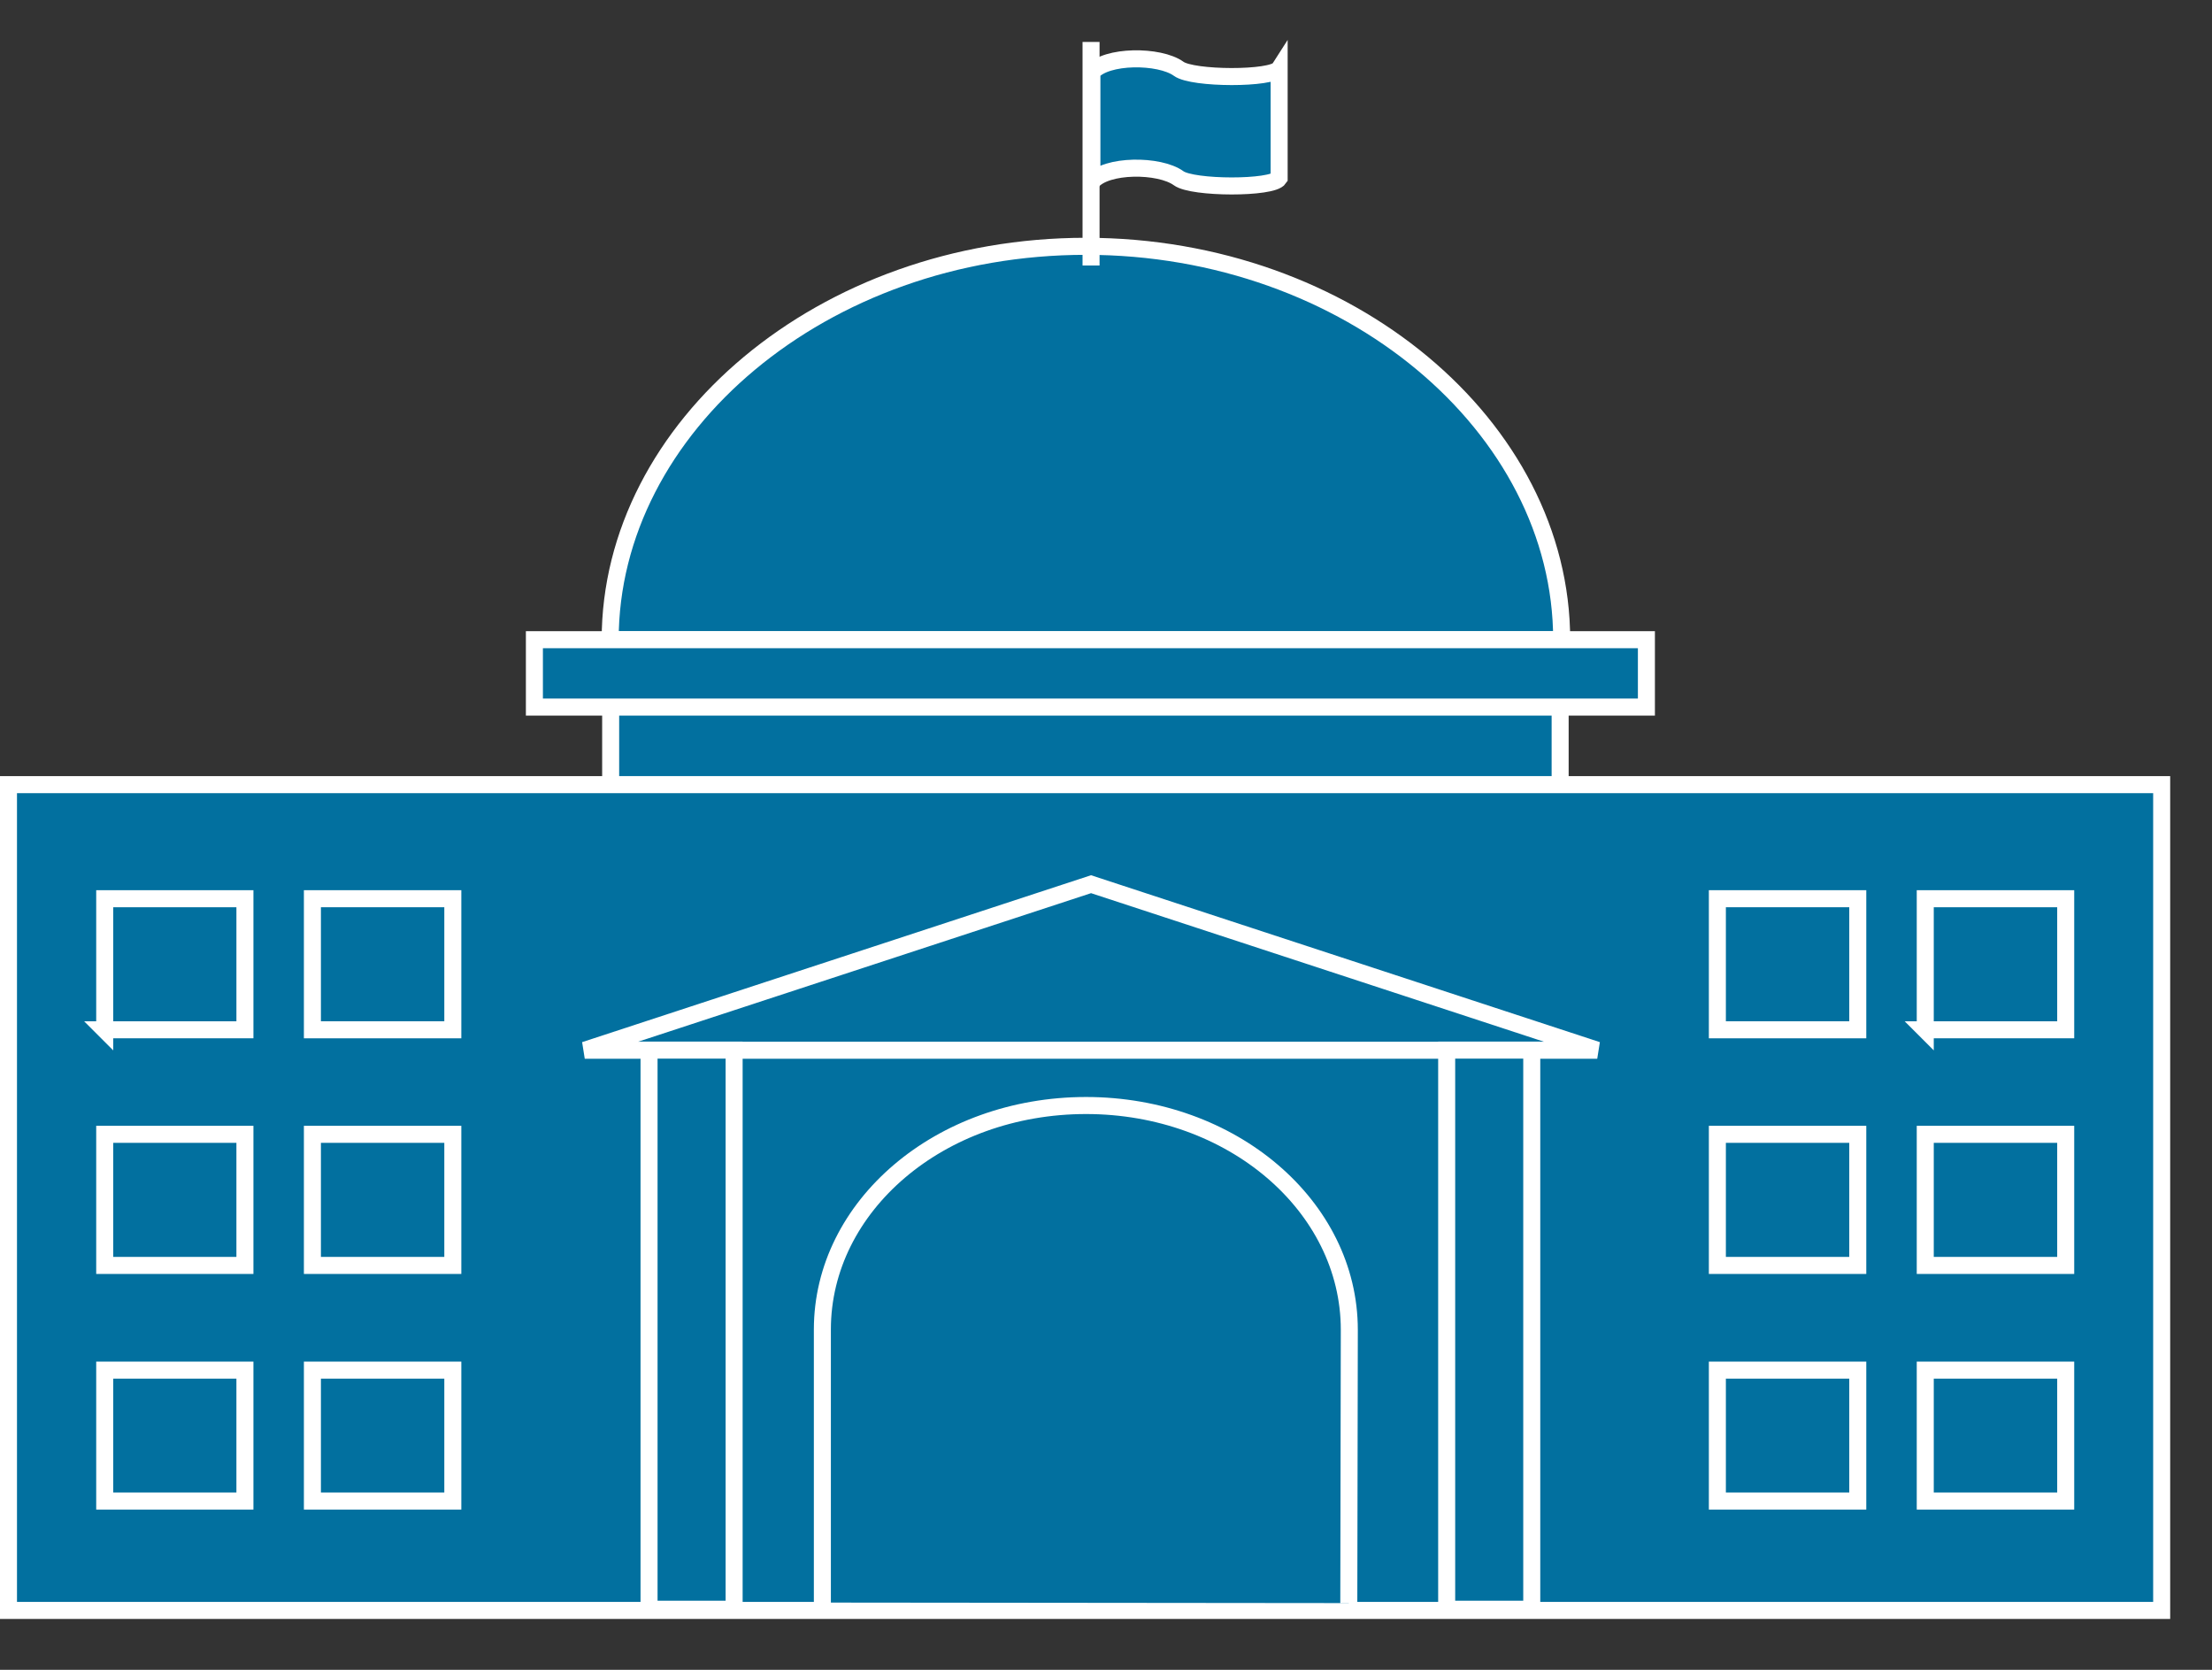 <?xml version="1.0" encoding="UTF-8"?>
<svg xmlns="http://www.w3.org/2000/svg" xmlns:xlink="http://www.w3.org/1999/xlink" width="265pt" height="200pt" viewBox="0 0 265 200" version="1.1">
<rect x="0" y="0" width="265" height="200" fill="#333333" stroke="none"/>
<g id="surface1">
<path style=" stroke:none;fill-rule:nonzero;fill:rgb(0.784%,43.922%,62.353%);fill-opacity:1;" d="M 73.156 93.977 L 186.902 93.977 L 186.902 76.613 L 73.156 76.613 Z M 73.156 93.977 "/>
<path style="fill:none;stroke-width:0.5;stroke-linecap:butt;stroke-linejoin:miter;stroke:rgb(100%,100%,100%);stroke-opacity:1;stroke-miterlimit:4;" d="M 17.944 23.023 L 45.844 23.023 L 45.844 18.77 L 17.944 18.77 Z M 17.944 23.023 " transform="matrix(4.077,0,0,4.082,0,0)"/>
<path style=" stroke:none;fill-rule:nonzero;fill:rgb(0.784%,43.922%,62.353%);fill-opacity:1;" d="M 187.086 76.617 C 187.086 51.125 161.562 29.496 130.09 29.496 C 98.621 29.496 73.098 51.129 73.098 76.617 L 187.09 76.617 "/>
<path style="fill:none;stroke-width:0.5;stroke-linecap:butt;stroke-linejoin:miter;stroke:rgb(100%,100%,100%);stroke-opacity:1;stroke-miterlimit:4;" d="M 45.889 18.77 C 45.889 12.525 39.629 7.227 31.909 7.227 C 24.19 7.227 17.93 12.525 17.93 18.77 L 45.89 18.77 Z M 32.06 1.231 L 32.06 7.79 " transform="matrix(4.077,0,0,4.082,0,0)"/>
<path style=" stroke:none;fill-rule:nonzero;fill:rgb(0.784%,43.922%,62.353%);fill-opacity:1;" d="M 153.238 21.352 C 152.426 22.586 142.871 22.566 141.199 21.352 C 138.91 19.672 132.48 19.672 130.809 21.77 L 130.809 8.652 C 132.48 6.578 138.91 6.578 141.199 8.238 C 142.871 9.469 152.43 9.488 153.238 8.238 L 153.238 21.348 "/>
<path style="fill:none;stroke-width:0.5;stroke-linecap:butt;stroke-linejoin:miter;stroke:rgb(100%,100%,100%);stroke-opacity:1;stroke-miterlimit:4;" d="M 37.587 5.23 C 37.387 5.534 35.044 5.529 34.634 5.23 C 34.072 4.82 32.495 4.82 32.085 5.332 L 32.085 2.12 C 32.495 1.613 34.072 1.613 34.634 2.018 C 35.044 2.32 37.388 2.325 37.587 2.018 Z M 37.587 5.23 " transform="matrix(4.077,0,0,4.082,0,0)"/>
<path style=" stroke:none;fill-rule:nonzero;fill:rgb(0.784%,43.922%,62.353%);fill-opacity:1;" d="M 1.016 192.867 L 258.965 192.867 L 258.965 93.977 L 1.016 93.977 Z M 1.016 192.867 "/>
<path style="fill:none;stroke-width:0.5;stroke-linecap:butt;stroke-linejoin:miter;stroke:rgb(100%,100%,100%);stroke-opacity:1;stroke-miterlimit:4;" d="M 0.249 47.253 L 63.52 47.253 L 63.52 23.023 L 0.249 23.023 Z M 0.249 47.253 " transform="matrix(4.077,0,0,4.082,0,0)"/>
<path style=" stroke:none;fill-rule:nonzero;fill:rgb(0.784%,43.922%,62.353%);fill-opacity:1;" d="M 161.586 192.008 L 161.645 159.266 C 161.645 144.441 147.566 132.398 130.109 132.398 C 112.648 132.398 98.52 144.418 98.52 159.223 L 98.52 191.945 "/>
<path style="fill:none;stroke-width:0.5;stroke-linecap:butt;stroke-linejoin:miter;stroke:rgb(100%,100%,100%);stroke-opacity:1;stroke-miterlimit:4;" d="M 39.634 47.043 L 39.649 39.02 C 39.649 35.387 36.196 32.438 31.914 32.438 C 27.631 32.438 24.165 35.381 24.165 39.01 L 24.165 47.028 " transform="matrix(4.077,0,0,4.082,0,0)"/>
<path style="fill-rule:nonzero;fill:rgb(0.784%,43.922%,62.353%);fill-opacity:1;stroke-width:0.5;stroke-linecap:butt;stroke-linejoin:miter;stroke:rgb(100%,100%,100%);stroke-opacity:1;stroke-miterlimit:4;" d="M 3.076 30.216 L 7.197 30.216 L 7.197 26.37 L 3.077 26.37 L 3.077 30.217 Z M 3.076 30.216 " transform="matrix(4.077,0,0,4.082,0,0)"/>
<path style="fill-rule:nonzero;fill:rgb(0.784%,43.922%,62.353%);fill-opacity:1;stroke-width:0.5;stroke-linecap:butt;stroke-linejoin:miter;stroke:rgb(100%,100%,100%);stroke-opacity:1;stroke-miterlimit:4;" d="M 3.076 37.13 L 7.197 37.13 L 7.197 33.283 L 3.077 33.283 L 3.077 37.13 Z M 3.076 37.13 " transform="matrix(4.077,0,0,4.082,0,0)"/>
<path style=" stroke:none;fill-rule:nonzero;fill:rgb(0.784%,43.922%,62.353%);fill-opacity:1;" d="M 12.539 179.77 L 29.34 179.77 L 29.34 164.086 L 12.543 164.086 L 12.543 179.77 Z M 12.539 179.77 "/>
<path style="fill:none;stroke-width:0.5;stroke-linecap:butt;stroke-linejoin:miter;stroke:rgb(100%,100%,100%);stroke-opacity:1;stroke-miterlimit:4;" d="M 3.076 44.044 L 7.197 44.044 L 7.197 40.202 L 3.077 40.202 L 3.077 44.044 Z M 3.076 44.044 " transform="matrix(4.077,0,0,4.082,0,0)"/>
<path style="fill-rule:nonzero;fill:rgb(0.784%,43.922%,62.353%);fill-opacity:1;stroke-width:0.5;stroke-linecap:butt;stroke-linejoin:miter;stroke:rgb(100%,100%,100%);stroke-opacity:1;stroke-miterlimit:4;" d="M 9.18 30.216 L 13.306 30.216 L 13.306 26.37 L 9.18 26.37 L 9.18 30.217 Z M 9.18 30.216 " transform="matrix(4.077,0,0,4.082,0,0)"/>
<path style="fill-rule:nonzero;fill:rgb(0.784%,43.922%,62.353%);fill-opacity:1;stroke-width:0.5;stroke-linecap:butt;stroke-linejoin:miter;stroke:rgb(100%,100%,100%);stroke-opacity:1;stroke-miterlimit:4;" d="M 9.18 37.13 L 13.306 37.13 L 13.306 33.283 L 9.18 33.283 Z M 9.18 37.13 " transform="matrix(4.077,0,0,4.082,0,0)"/>
<path style=" stroke:none;fill-rule:nonzero;fill:rgb(0.784%,43.922%,62.353%);fill-opacity:1;" d="M 37.426 179.77 L 54.246 179.77 L 54.246 164.086 L 37.426 164.086 Z M 37.426 179.77 "/>
<path style="fill:none;stroke-width:0.5;stroke-linecap:butt;stroke-linejoin:miter;stroke:rgb(100%,100%,100%);stroke-opacity:1;stroke-miterlimit:4;" d="M 9.18 44.044 L 13.306 44.044 L 13.306 40.202 L 9.18 40.202 Z M 9.18 44.044 " transform="matrix(4.077,0,0,4.082,0,0)"/>
<path style="fill-rule:nonzero;fill:rgb(0.784%,43.922%,62.353%);fill-opacity:1;stroke-width:0.5;stroke-linecap:butt;stroke-linejoin:miter;stroke:rgb(100%,100%,100%);stroke-opacity:1;stroke-miterlimit:4;" d="M 56.572 30.216 L 60.7 30.216 L 60.7 26.37 L 56.573 26.37 L 56.573 30.217 Z M 56.572 30.216 " transform="matrix(4.077,0,0,4.082,0,0)"/>
<path style="fill-rule:nonzero;fill:rgb(0.784%,43.922%,62.353%);fill-opacity:1;stroke-width:0.5;stroke-linecap:butt;stroke-linejoin:miter;stroke:rgb(100%,100%,100%);stroke-opacity:1;stroke-miterlimit:4;" d="M 56.572 37.13 L 60.7 37.13 L 60.7 33.283 L 56.573 33.283 L 56.573 37.13 Z M 56.572 37.13 " transform="matrix(4.077,0,0,4.082,0,0)"/>
<path style=" stroke:none;fill-rule:nonzero;fill:rgb(0.784%,43.922%,62.353%);fill-opacity:1;" d="M 230.641 179.77 L 247.469 179.77 L 247.469 164.086 L 230.645 164.086 L 230.645 179.77 Z M 230.641 179.77 "/>
<path style="fill:none;stroke-width:0.5;stroke-linecap:butt;stroke-linejoin:miter;stroke:rgb(100%,100%,100%);stroke-opacity:1;stroke-miterlimit:4;" d="M 56.572 44.044 L 60.7 44.044 L 60.7 40.202 L 56.573 40.202 L 56.573 44.044 Z M 56.572 44.044 " transform="matrix(4.077,0,0,4.082,0,0)"/>
<path style="fill-rule:nonzero;fill:rgb(0.784%,43.922%,62.353%);fill-opacity:1;stroke-width:0.5;stroke-linecap:butt;stroke-linejoin:miter;stroke:rgb(100%,100%,100%);stroke-opacity:1;stroke-miterlimit:4;" d="M 50.464 30.216 L 54.59 30.216 L 54.59 26.37 L 50.464 26.37 L 50.464 30.217 Z M 50.464 30.216 " transform="matrix(4.077,0,0,4.082,0,0)"/>
<path style="fill-rule:nonzero;fill:rgb(0.784%,43.922%,62.353%);fill-opacity:1;stroke-width:0.5;stroke-linecap:butt;stroke-linejoin:miter;stroke:rgb(100%,100%,100%);stroke-opacity:1;stroke-miterlimit:4;" d="M 50.464 37.13 L 54.59 37.13 L 54.59 33.283 L 50.464 33.283 Z M 50.464 37.13 " transform="matrix(4.077,0,0,4.082,0,0)"/>
<path style=" stroke:none;fill-rule:nonzero;fill:rgb(0.784%,43.922%,62.353%);fill-opacity:1;" d="M 205.738 179.77 L 222.559 179.77 L 222.559 164.086 L 205.738 164.086 Z M 205.738 179.77 "/>
<path style="fill:none;stroke-width:0.5;stroke-linecap:butt;stroke-linejoin:miter;stroke:rgb(100%,100%,100%);stroke-opacity:1;stroke-miterlimit:4;" d="M 50.464 44.044 L 54.59 44.044 L 54.59 40.202 L 50.464 40.202 Z M 50.464 44.044 " transform="matrix(4.077,0,0,4.082,0,0)"/>
<path style=" stroke:none;fill-rule:nonzero;fill:rgb(0.784%,43.922%,62.353%);fill-opacity:1;" d="M 191.348 125.781 L 130.707 105.895 L 70.055 125.781 L 191.344 125.781 "/>
<path style="fill:none;stroke-width:0.5;stroke-linecap:butt;stroke-linejoin:miter;stroke:rgb(100%,100%,100%);stroke-opacity:1;stroke-miterlimit:4;" d="M 46.934 30.816 L 32.06 25.944 L 17.183 30.816 Z M 46.934 30.816 " transform="matrix(4.077,0,0,4.082,0,0)"/>
<path style=" stroke:none;fill-rule:nonzero;fill:rgb(0.784%,43.922%,62.353%);fill-opacity:1;" d="M 64.02 84.688 L 197.238 84.688 L 197.238 76.617 L 64.02 76.617 L 64.02 84.691 Z M 64.02 84.688 "/>
<path style="fill:none;stroke-width:0.5;stroke-linecap:butt;stroke-linejoin:miter;stroke:rgb(100%,100%,100%);stroke-opacity:1;stroke-miterlimit:4;" d="M 15.703 20.747 L 48.379 20.747 L 48.379 18.77 L 15.703 18.77 Z M 15.703 20.747 " transform="matrix(4.077,0,0,4.082,0,0)"/>
<path style=" stroke:none;fill-rule:nonzero;fill:rgb(0.784%,43.922%,62.353%);fill-opacity:1;" d="M 77.754 192.723 L 87.949 192.723 L 87.949 125.758 L 77.754 125.758 Z M 77.754 192.723 "/>
<path style="fill:none;stroke-width:0.5;stroke-linecap:butt;stroke-linejoin:miter;stroke:rgb(100%,100%,100%);stroke-opacity:1;stroke-miterlimit:4;" d="M 19.072 47.218 L 21.572 47.218 L 21.572 30.812 L 19.072 30.812 Z M 19.072 47.218 " transform="matrix(4.077,0,0,4.082,0,0)"/>
<path style=" stroke:none;fill-rule:nonzero;fill:rgb(0.784%,43.922%,62.353%);fill-opacity:1;" d="M 173.309 192.723 L 183.504 192.723 L 183.504 125.758 L 173.309 125.758 Z M 173.309 192.723 "/>
<path style="fill:none;stroke-width:0.5;stroke-linecap:butt;stroke-linejoin:miter;stroke:rgb(100%,100%,100%);stroke-opacity:1;stroke-miterlimit:4;" d="M 42.51 47.218 L 45.01 47.218 L 45.01 30.812 L 42.51 30.812 Z M 42.51 47.218 " transform="matrix(4.077,0,0,4.082,0,0)"/>
</g>
</svg>
